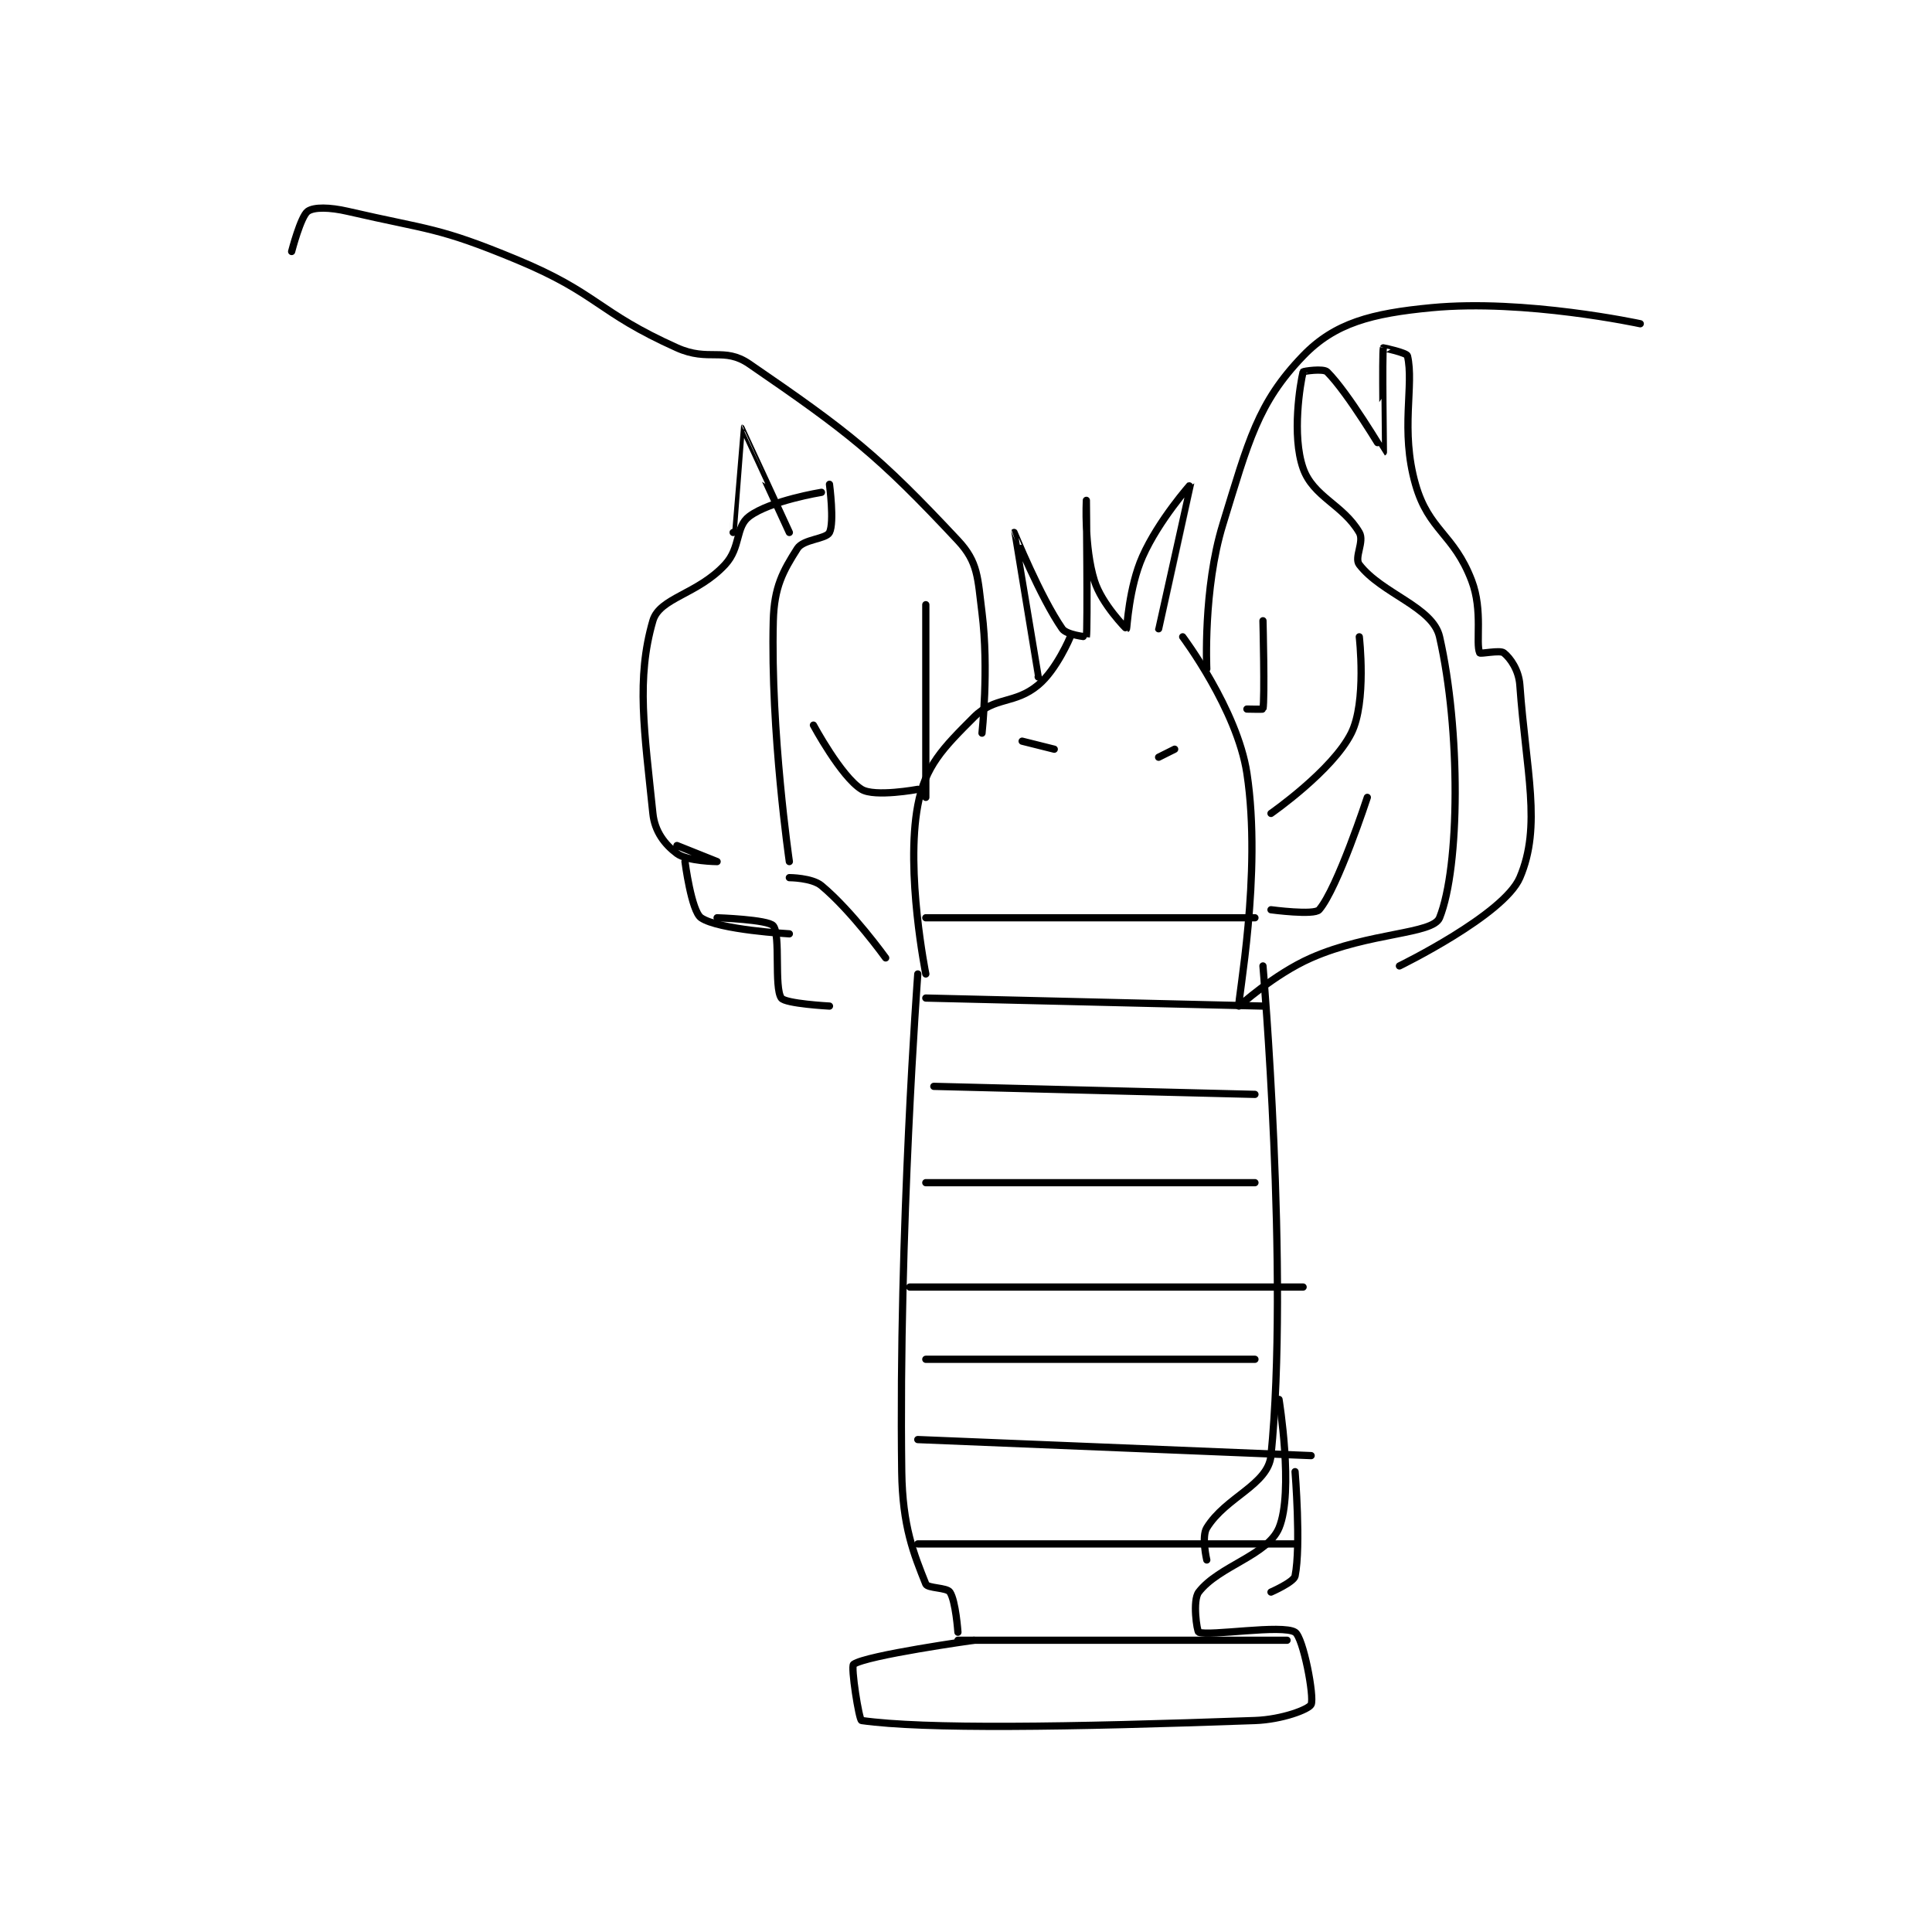<?xml version="1.0" encoding="utf-8"?>
<!DOCTYPE svg PUBLIC "-//W3C//DTD SVG 1.1//EN" "http://www.w3.org/Graphics/SVG/1.1/DTD/svg11.dtd">
<svg viewBox="0 0 800 800" preserveAspectRatio="xMinYMin meet" xmlns="http://www.w3.org/2000/svg" version="1.1">
<g fill="none" stroke="black" stroke-linecap="round" stroke-linejoin="round" stroke-width="0.902">
<g transform="translate(120.763,87.52) scale(3.324) translate(-109,-36)">
<path id="0" d="M157 115 C157 115 162 117 162 117 C162 117 158.287 116.965 157 116 C155.489 114.867 154.234 113.266 154 111 C152.941 100.759 151.908 94.207 154 87 C154.838 84.113 159.549 83.738 163 80 C164.977 77.859 164.251 75.311 166 74 C168.623 72.033 175 71 175 71 "/>
<path id="1" d="M176 70 C176 70 176.628 74.743 176 76 C175.581 76.838 172.75 76.822 172 78 C170.2 80.829 169.108 82.796 169 87 C168.644 100.871 171 117 171 117 "/>
<path id="2" d="M158 117 C158 117 158.797 123.167 160 124 C162.177 125.507 171 126 171 126 "/>
<path id="3" d="M164 76 C164 76 164.998 63 165 63 C165.012 63 171 76 171 76 "/>
<path id="4" d="M171 119 C171 119 173.811 119.01 175 120 C178.812 123.176 183 129 183 129 "/>
<path id="5" d="M162 124 C162 124 168.371 124.214 169 125 C169.934 126.167 169.078 132.683 170 134 C170.494 134.706 176 135 176 135 "/>
<path id="6" d="M188 131 C188 131 185.444 118.299 187 110 C187.921 105.091 190.118 102.882 194 99 C196.588 96.412 199.082 97.432 202 95 C204.317 93.069 206 89 206 89 "/>
<path id="7" d="M220 89 C220 89 226.791 98.053 228 106 C229.915 118.584 226.807 134.445 227 135 C227.019 135.056 231.319 131.06 236 129 C243.319 125.779 251.172 126.071 252 124 C254.543 117.643 254.634 100.588 252 89 C251.152 85.268 244.809 83.651 242 80 C241.327 79.125 242.668 77.146 242 76 C239.981 72.539 236.251 71.574 235 68 C233.563 63.895 234.647 57.412 235 56 C235.022 55.912 237.536 55.536 238 56 C240.631 58.63 244.991 66.004 245 66 C245.019 65.992 244.821 53.715 245 53 C245.003 52.986 247.91 53.618 248 54 C248.855 57.635 247.072 63.252 249 70 C250.657 75.801 253.765 76.134 256 82 C257.429 85.752 256.46 89.784 257 91 C257.076 91.172 259.521 90.617 260 91 C260.83 91.664 261.868 93.151 262 95 C262.765 105.712 264.751 112.582 262 119 C260.002 123.661 247 130 247 130 "/>
<path id="8" d="M202 94 C202 94 198.998 76.003 199 76 C199.001 75.998 202.246 84.022 205 88 C205.525 88.758 207.995 89.025 208 89 C208.18 88.04 208 72 208 72 C208 72 207.699 77.835 209 82 C209.915 84.928 212.99 88.005 213 88 C213.062 87.969 213.287 82.855 215 79 C217.021 74.452 220.999 69.996 221 70 C221.002 70.009 217 88 217 88 "/>
<path id="9" d="M230 130 C230 130 233.273 168.274 231 191 C230.634 194.657 225.372 196.145 223 200 C222.319 201.107 223 204 223 204 "/>
<path id="10" d="M187 131 C187 131 184.604 162.925 185 193 C185.09 199.813 186.51 203.275 188 207 C188.216 207.539 190.613 207.419 191 208 C191.732 209.098 192 213 192 213 "/>
<path id="11" d="M234 193 C234 193 234.755 202.223 234 206 C233.849 206.755 231 208 231 208 "/>
<path id="12" d="M232 184 C232 184 233.874 195.502 232 200 C230.575 203.421 224.502 204.747 222 208 C221.203 209.036 221.778 212.907 222 213 C223.278 213.532 232.428 211.99 234 213 C235.02 213.656 236.428 221.059 236 222 C235.726 222.603 232.397 223.879 229 224 C205.464 224.841 187.827 225.096 180 224 C179.684 223.956 178.631 217.263 179 217 C180.581 215.871 194 214 194 214 "/>
<path id="13" d="M188 109 L188 85 "/>
<path id="14" d="M231 111 C231 111 238.668 105.664 241 101 C242.944 97.113 242 89 242 89 "/>
<path id="15" d="M187 108 C187 108 181.625 109 180 108 C177.465 106.44 174 100 174 100 "/>
<path id="16" d="M231 123 C231 123 236.383 123.72 237 123 C239.297 120.32 243 109 243 109 "/>
<path id="17" d="M228 98 C228 98 229.992 98.044 230 98 C230.242 96.669 230 87 230 87 "/>
<path id="18" d="M188 124 L229 124 "/>
<path id="19" d="M188 134 L230 135 "/>
<path id="20" d="M189 145 L229 146 "/>
<path id="21" d="M188 157 L229 157 "/>
<path id="22" d="M186 170 L235 170 "/>
<path id="23" d="M188 179 L229 179 "/>
<path id="24" d="M187 189 L236 191 "/>
<path id="25" d="M187 202 L234 202 "/>
<path id="26" d="M192 214 L233 214 "/>
<path id="27" d="M217 104 L219 103 "/>
<path id="28" d="M200 102 L204 103 "/>
<path id="29" d="M195 101 C195 101 195.876 93.01 195 86 C194.452 81.618 194.531 79.706 192 77 C182.068 66.383 178.417 63.514 166 55 C162.866 52.851 160.957 54.774 157 53 C147.032 48.532 147.218 46.236 137 42 C127.229 37.949 126.222 38.359 116 36 C113.717 35.473 111.778 35.444 111 36 C110.133 36.62 109 41 109 41 "/>
<path id="30" d="M223 93 C223 93 222.526 83.04 225 75 C228.2 64.601 229.343 59.874 235 54 C238.953 49.895 243.537 48.711 251 48 C262.623 46.893 277 50 277 50 "/>
</g>
</g>
</svg>
